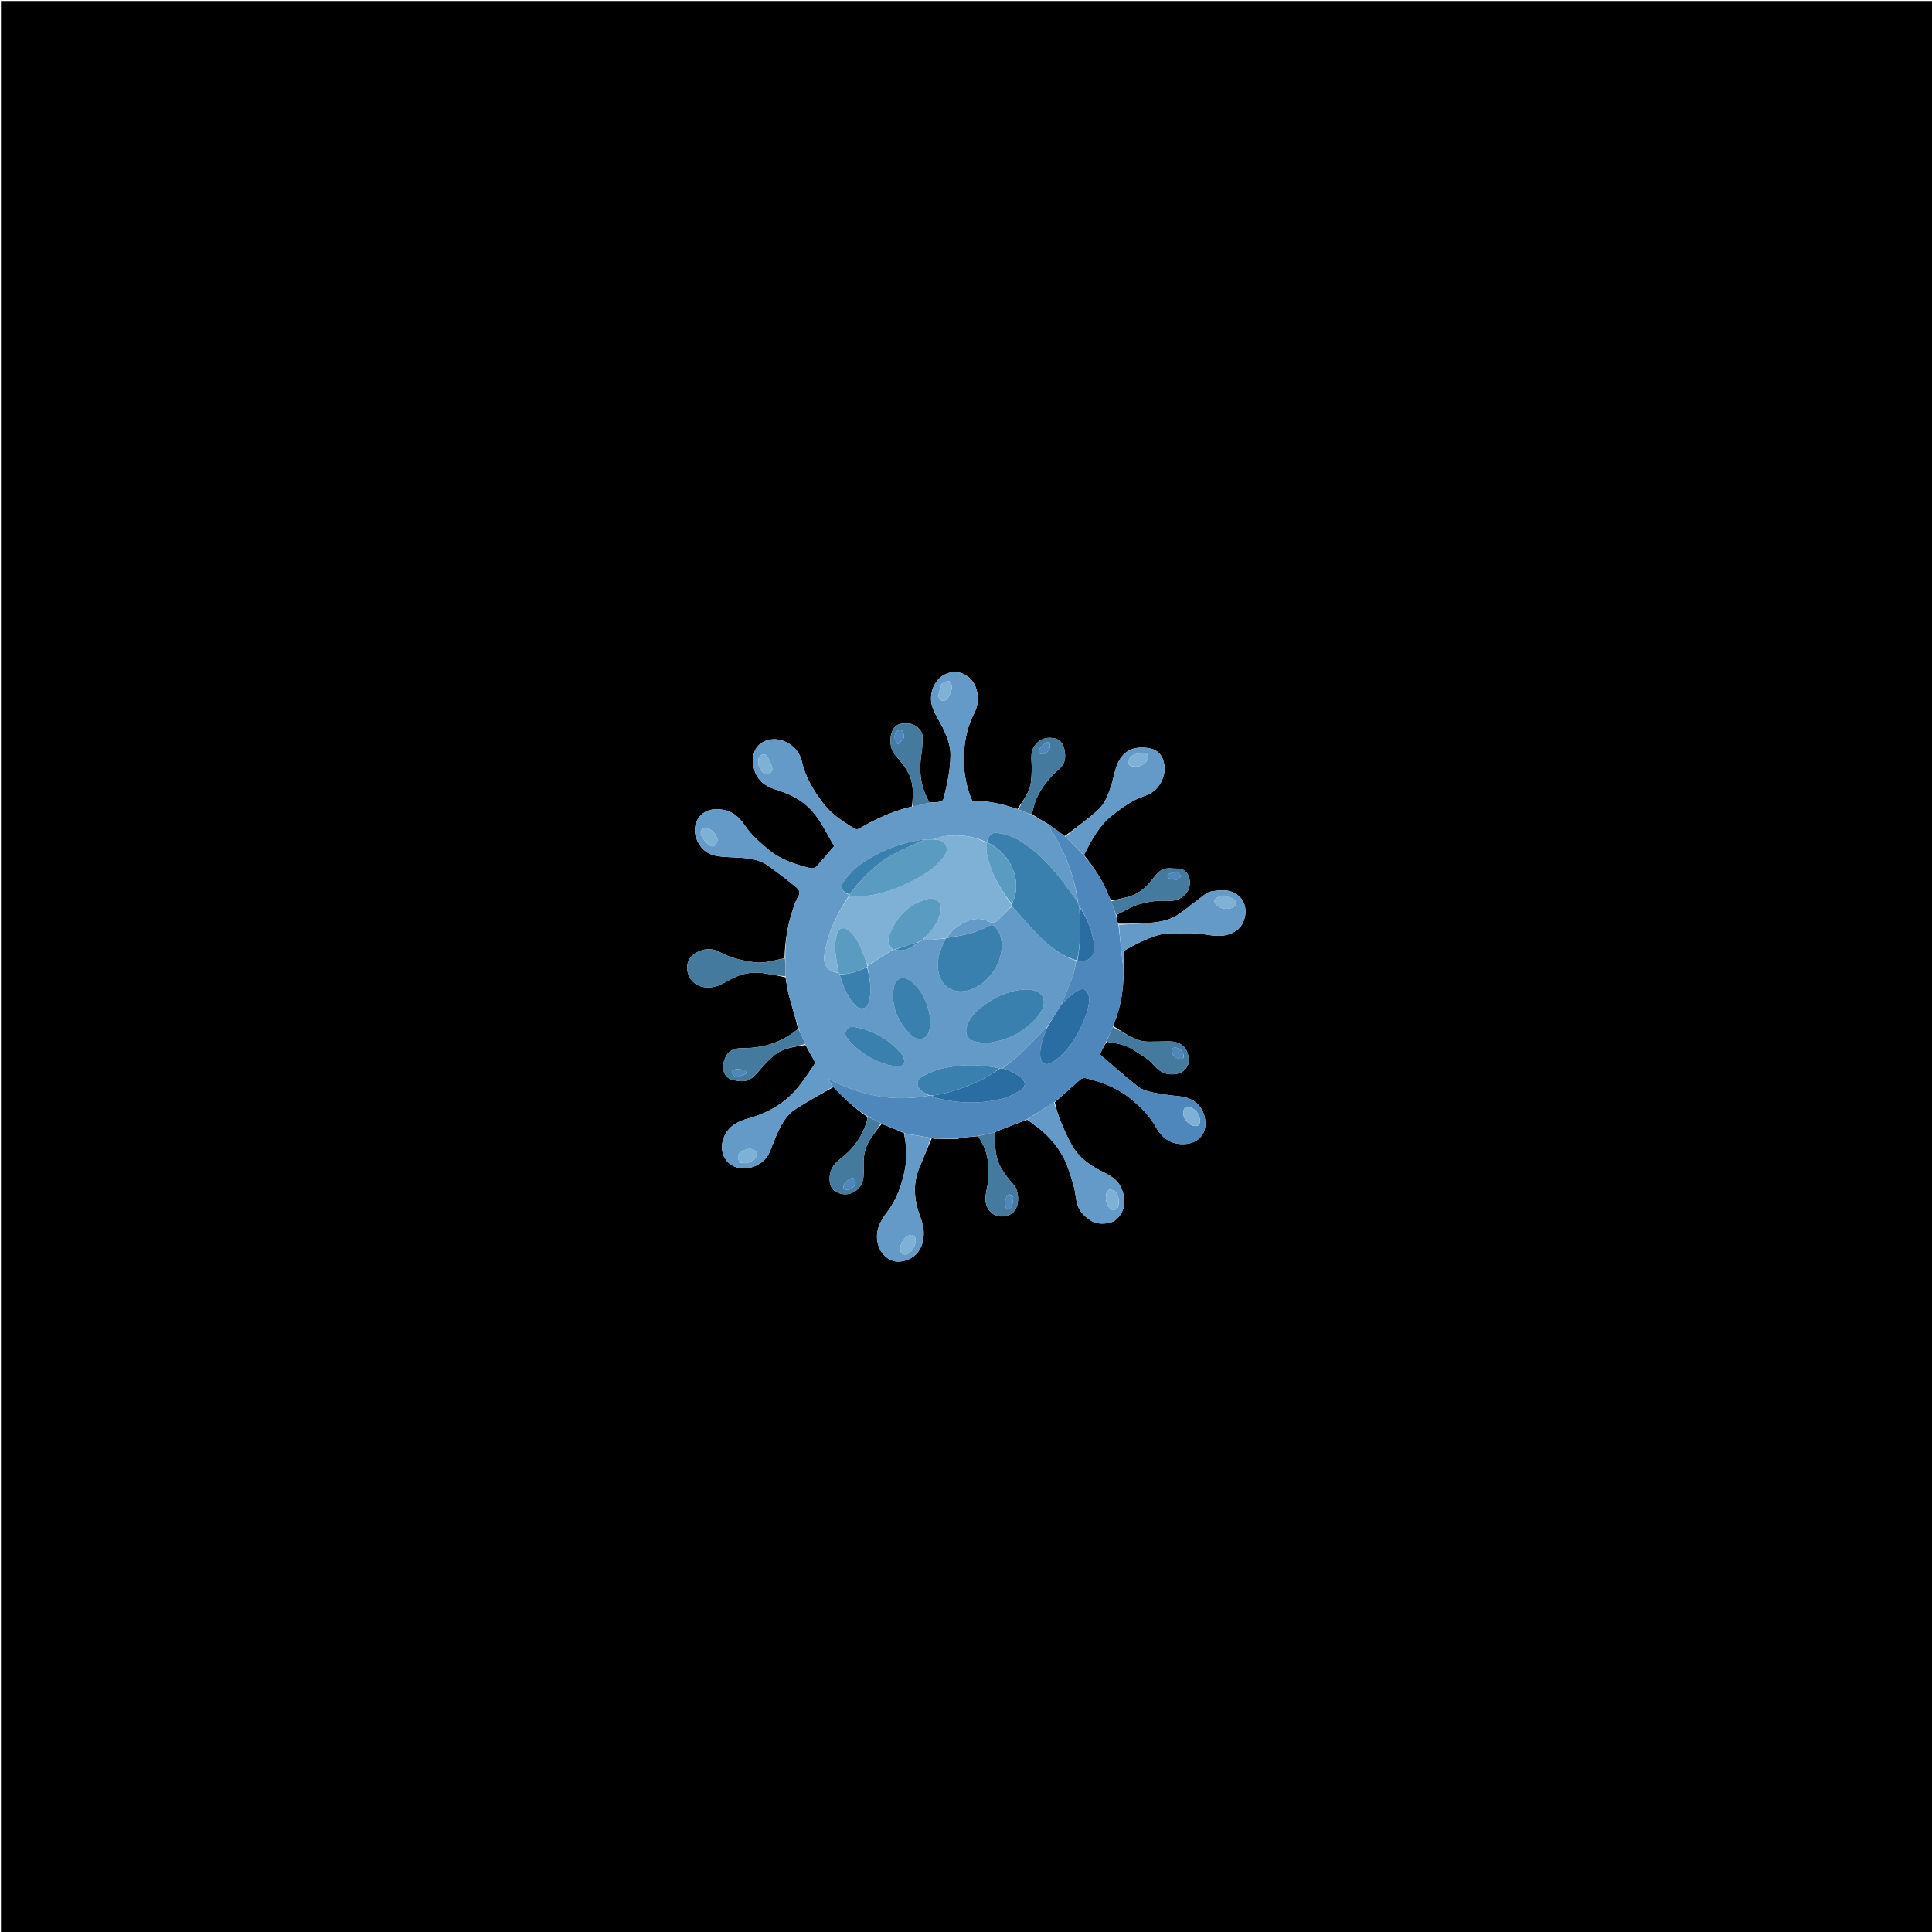 <svg version="1.1" id="Layer_1" xmlns="http://www.w3.org/2000/svg" xmlns:xlink="http://www.w3.org/1999/xlink" x="0px" y="0px"
	 width="100%" viewBox="0 0 2000 2000" enable-background="new 0 0 2000 2000" xml:space="preserve">
<path fill="#000000" opacity="1" stroke="none" 
	d="
M1118,2001 
	C745.333,2001 373.167,2001 1,2001 
	C1,1334.333 1,667.667 1,1 
	C667.667,1 1334.333,1 2001,1 
	C2001,667.667 2001,1334.333 2001,2001 
	C1706.833,2001 1412.667,2001 1118,2001 
M1030.626,1172.084 
	C1030.819,1171.789 1031.012,1171.495 1031.989,1171.086 
	C1042.255,1167.042 1052.521,1162.998 1063.531,1159.123 
	C1069.062,1163.341 1074.942,1167.179 1080.052,1171.858 
	C1090.822,1181.719 1099.594,1193.195 1104.807,1206.985 
	C1107.519,1214.159 1109.813,1221.519 1111.809,1228.926 
	C1113.145,1233.88 1113.485,1239.094 1114.516,1244.141 
	C1116.479,1253.752 1122.979,1259.856 1130.983,1264.625 
	C1136.421,1267.866 1149.488,1267.16 1154.206,1263.436 
	C1166.224,1253.949 1165.839,1239.963 1160.035,1228.412 
	C1155.662,1219.71 1147.331,1216 1139.274,1211.874 
	C1127.355,1205.771 1116.736,1197.915 1109.962,1186.144 
	C1105.417,1178.247 1101.728,1169.811 1098.201,1161.388 
	C1095.44,1154.794 1093.517,1147.849 1091.924,1141.104 
	C1100.705,1133.219 1109.422,1125.26 1118.338,1117.53 
	C1119.619,1116.42 1122.039,1115.641 1123.625,1116.015 
	C1141.78,1120.288 1158.662,1126.985 1173.085,1139.551 
	C1182.206,1147.497 1190.685,1155.906 1196.354,1166.418 
	C1203.999,1180.597 1215.382,1185.55 1228.379,1184.144 
	C1239.505,1182.941 1248.037,1174.818 1247.839,1163.236 
	C1247.571,1147.65 1237.883,1136.559 1221.111,1134.882 
	C1211.463,1133.917 1201.79,1132.684 1192.318,1130.677 
	C1187.086,1129.569 1181.482,1127.578 1177.37,1124.316 
	C1164.008,1113.717 1151.257,1102.348 1138.521,1091.49 
	C1141.161,1086.185 1143.152,1082.183 1145.957,1078.075 
	C1147.009,1078.43 1148.039,1078.993 1149.117,1079.11 
	C1158.546,1080.129 1167.47,1082.655 1175.355,1088.084 
	C1181.344,1092.207 1188.253,1095.635 1192.827,1101.01 
	C1198.748,1107.967 1204.657,1112.518 1214.2,1112.127 
	C1221.076,1111.845 1226.117,1109.431 1229.309,1103.421 
	C1232.101,1098.164 1229.964,1088.241 1226.005,1084.032 
	C1218.661,1076.225 1209.585,1078.246 1200.689,1078.155 
	C1193.413,1078.081 1185.587,1079.108 1179.002,1076.8 
	C1169.567,1073.493 1161.039,1067.596 1152.505,1062.185 
	C1152.713,1061.423 1152.846,1060.63 1153.14,1059.904 
	C1161.069,1040.35 1163.898,1019.988 1162.985,998.079 
	C1162.985,993.48 1162.985,988.881 1162.985,984.543 
	C1169.212,981.195 1174.733,977.849 1180.563,975.176 
	C1191.282,970.26 1202.159,965.695 1214.344,966.025 
	C1224.587,966.303 1235.002,965.407 1245.035,966.982 
	C1257.25,968.899 1268.644,971.063 1279.97,963.292 
	C1290.112,956.333 1292.986,938.089 1283.787,928.845 
	C1274.806,919.819 1264.199,921.171 1254.005,922.822 
	C1248.683,923.684 1243.959,928.759 1239.161,932.204 
	C1232.066,937.297 1225.473,943.163 1218.074,947.743 
	C1206.525,954.891 1193.179,955.236 1179.139,955.977 
	C1171.759,955.946 1164.38,955.915 1157.04,955.081 
	C1156.411,952.417 1155.783,949.753 1155.88,947.123 
	C1163.508,943.391 1170.816,938.558 1178.85,936.223 
	C1187.644,933.667 1197.203,931.979 1206.256,932.571 
	C1215.354,933.165 1222.361,931.428 1228.051,924.598 
	C1233.009,918.646 1233.137,908.03 1227.372,902.31 
	C1223.044,898.016 1218.306,899.515 1213.568,898.975 
	C1207.29,898.26 1201.889,899.647 1197.665,904.558 
	C1195.746,906.789 1193.735,908.958 1192.005,911.33 
	C1185.538,920.193 1177.102,926.129 1166.449,928.828 
	C1161.019,930.203 1155.564,931.474 1150.128,932.056 
	C1149.185,930.187 1148.081,928.381 1147.327,926.439 
	C1141.457,911.324 1132.597,898.073 1122.093,885.086 
	C1129.955,869.406 1138.153,854.014 1152.574,843.035 
	C1162.576,835.42 1172.544,827.961 1184.76,823.985 
	C1191.079,821.928 1196.581,818.247 1200.368,812.348 
	C1205.226,804.78 1206.906,796.42 1204.501,788.076 
	C1201.579,777.937 1194.657,774.345 1183.331,773.913 
	C1170.415,773.42 1161.692,779.406 1156.822,790.711 
	C1154.01,797.241 1152.962,804.513 1150.861,811.372 
	C1147.68,821.759 1144.056,832.18 1135.618,839.491 
	C1124.981,848.709 1113.686,857.168 1102.189,865.525 
	C1096.621,861.357 1091.053,857.189 1084.736,852.864 
	C1079.183,849.721 1073.631,846.578 1068.183,842.701 
	C1069.616,837.618 1070.515,832.305 1072.587,827.496 
	C1078.016,814.894 1086.718,804.696 1096.933,795.603 
	C1103.657,789.618 1103.438,781.594 1101.347,773.729 
	C1099.9,768.285 1095.706,764.758 1090.196,764.016 
	C1082.949,763.04 1076.585,764.806 1071.671,771.14 
	C1065.369,779.264 1068.441,788.278 1068.035,797.033 
	C1067.732,803.57 1067.822,810.503 1065.619,816.479 
	C1062.873,823.926 1057.951,830.57 1053.228,837.517 
	C1038.039,832.327 1022.518,828.891 1006.451,828.785 
	C999.568,814.228 996.613,794.067 998.033,777.121 
	C999.152,763.767 1002.056,750.944 1008.196,739.089 
	C1012.407,730.956 1013.214,722.682 1010.999,714.16 
	C1007.028,698.888 990.068,690.079 975.576,699.656 
	C965.836,706.092 960.904,720.567 965.594,733.034 
	C968.618,741.072 973.788,748.276 977.319,756.157 
	C980.869,764.078 983.939,772.245 983.939,781.219 
	C983.938,796.765 980.471,811.752 976.812,826.704 
	C976.508,827.946 975.035,829.582 973.868,829.806 
	C970.205,830.512 966.428,830.631 962.043,830.809 
	C960.683,827.961 959.218,825.158 957.982,822.257 
	C952.339,809.006 951.574,795.298 953.768,781.175 
	C954.731,774.977 955.119,768.611 954.976,762.339 
	C954.818,755.431 947.1,748.899 940.17,749.023 
	C935.178,749.113 930.265,748.141 926.124,752.897 
	C920.019,759.908 920.388,774.801 926.808,781.744 
	C931.631,786.958 936.114,792.705 939.641,798.85 
	C946.038,809.995 945.404,822.487 944.053,834.898 
	C925.012,839.503 907.257,847.285 890.46,857.202 
	C888.037,858.633 886.526,858.86 884.417,857.609 
	C872.362,850.459 860.739,842.85 852.063,831.44 
	C842.025,818.238 833.715,804.329 829.973,787.872 
	C826.484,772.531 809.434,761.898 794.572,766.223 
	C781.564,770.008 776.907,782.229 780.693,796.257 
	C783.676,807.313 791.527,813.785 802.339,817.132 
	C815.226,821.122 827.477,826.441 837.343,836.053 
	C849.134,847.542 855.503,862.551 863.533,875.906 
	C857.188,883.255 851.326,890.352 845.048,897.059 
	C843.774,898.421 840.703,899.214 838.846,898.744 
	C823.374,894.824 808.069,889.992 795.643,879.589 
	C786.972,872.331 777.958,864.701 771.78,855.446 
	C763.864,843.585 754.997,837.251 740.319,837.774 
	C723.436,838.376 716.227,854.153 720.54,867.087 
	C723.823,876.93 730.847,884.021 741.08,885.925 
	C750.346,887.649 759.981,887.329 769.434,888.131 
	C778.842,888.928 788.011,890.873 795.804,896.578 
	C804.56,902.988 813.224,909.544 821.642,916.388 
	C825.356,919.407 830.188,922.585 825.938,928.774 
	C824.594,930.732 823.758,933.079 822.913,935.332 
	C816.065,953.589 812.606,972.451 812.129,991.957 
	C801.364,994.144 790.756,997.743 779.526,995.98 
	C767.288,994.058 755.341,991.415 744.266,985.283 
	C736.568,981.022 728.189,982.1 720.689,986.232 
	C713.418,990.238 710.23,997.443 711.604,1005.107 
	C714.144,1019.272 727.527,1024.288 739.542,1021.473 
	C745.573,1020.06 751.202,1016.587 756.762,1013.581 
	C768.371,1007.304 780.506,1005.369 793.46,1007.892 
	C799.884,1009.143 806.387,1009.989 813.124,1011.775 
	C814.384,1018.358 815.257,1025.046 816.991,1031.502 
	C820,1042.705 823.543,1053.765 826.22,1065.138 
	C824.153,1066.7 822.135,1068.334 820.01,1069.813 
	C804.544,1080.582 787.233,1085.143 768.542,1085.024 
	C758.581,1084.961 752.772,1088.383 749.646,1097.827 
	C747.208,1105.196 748.482,1115.823 759.084,1118.095 
	C771.324,1120.717 776.64,1119.355 785.261,1109.136 
	C790.309,1103.153 795.585,1097.173 801.633,1092.269 
	C810.81,1084.826 822.576,1083.643 833.875,1081.801 
	C836.68,1086.852 839.367,1091.976 842.346,1096.923 
	C843.66,1099.105 843.87,1100.876 842.371,1102.979 
	C837.602,1109.668 833.142,1116.591 828.148,1123.105 
	C814.53,1140.871 796.21,1151.849 774.975,1157.718 
	C763.789,1160.809 754.643,1165.332 749.726,1176.553 
	C743.637,1190.452 749.659,1204.729 762.871,1208.559 
	C775.076,1212.097 790.602,1205.589 796.034,1194.035 
	C798.68,1188.408 800.667,1182.476 803.128,1176.757 
	C807.897,1165.677 813.173,1154.74 823.749,1148.018 
	C836.35,1140.01 849.363,1132.65 862.713,1125.38 
	C873.382,1136.591 884.667,1147.08 897.801,1156.142 
	C897.822,1156.974 898.037,1157.856 897.835,1158.63 
	C893.474,1175.396 883.768,1189.006 870.392,1199.257 
	C862.403,1205.379 858.446,1211.675 858.825,1221.575 
	C859.047,1227.345 861.327,1231.577 865.968,1234.051 
	C878.407,1240.68 892.805,1232.252 893.911,1218.018 
	C894.309,1212.888 893.884,1207.698 893.997,1202.54 
	C894.19,1193.747 896.545,1185.579 901.546,1178.279 
	C905.017,1173.211 908.594,1168.216 912.775,1163.433 
	C920.116,1166.313 927.456,1169.193 934.959,1172.617 
	C935.281,1172.776 935.604,1172.934 935.868,1173.089 
	C935.868,1173.089 935.878,1173.147 935.894,1173.993 
	C938.405,1186.154 939.185,1198.529 936.757,1210.623 
	C933.587,1226.415 928.392,1241.775 918.386,1254.695 
	C910.526,1264.843 905.44,1275.421 908.989,1288.331 
	C911.909,1298.951 921.492,1307.475 932.769,1305.859 
	C954.17,1302.793 958.948,1282.169 954.945,1266.661 
	C953.828,1262.332 951.967,1258.202 950.654,1253.917 
	C946.01,1238.762 945.488,1223.721 951.779,1208.784 
	C956.069,1198.598 960.053,1188.283 964.72,1177.993 
	C965.085,1177.988 965.45,1177.983 966.198,1178.805 
	C974.56,1178.894 982.922,1179.007 991.285,1179.024 
	C991.917,1179.025 992.551,1178.344 994.074,1177.99 
	C1000.057,1177.324 1006.04,1176.658 1012.717,1176.164 
	C1014.464,1179.319 1016.359,1182.402 1017.932,1185.641 
	C1023.591,1197.293 1023.705,1209.787 1022.85,1222.28 
	C1022.399,1228.864 1019.903,1235.419 1020.155,1241.917 
	C1020.651,1254.745 1032.107,1263.297 1045.353,1257.373 
	C1056.307,1252.475 1055.713,1233.443 1049.378,1226.499 
	C1044.482,1221.132 1039.935,1215.241 1036.321,1208.957 
	C1029.796,1197.61 1029.859,1184.838 1030.11,1172.141 
	C1030.11,1172.141 1030.071,1172.12 1030.626,1172.084 
z"/>
<path fill="#639AC8" opacity="1" stroke="none" 
	d="
M812.944,991.977 
	C812.606,972.451 816.065,953.589 822.913,935.332 
	C823.758,933.079 824.594,930.732 825.938,928.774 
	C830.188,922.585 825.356,919.407 821.642,916.388 
	C813.224,909.544 804.56,902.988 795.804,896.578 
	C788.011,890.873 778.842,888.928 769.434,888.131 
	C759.981,887.329 750.346,887.649 741.08,885.925 
	C730.847,884.021 723.823,876.93 720.54,867.087 
	C716.227,854.153 723.436,838.376 740.319,837.774 
	C754.997,837.251 763.864,843.585 771.78,855.446 
	C777.958,864.701 786.972,872.331 795.643,879.589 
	C808.069,889.992 823.374,894.824 838.846,898.744 
	C840.703,899.214 843.774,898.421 845.048,897.059 
	C851.326,890.352 857.188,883.255 863.533,875.906 
	C855.503,862.551 849.134,847.542 837.343,836.053 
	C827.477,826.441 815.226,821.122 802.339,817.132 
	C791.527,813.785 783.676,807.313 780.693,796.257 
	C776.907,782.229 781.564,770.008 794.572,766.223 
	C809.434,761.898 826.484,772.531 829.973,787.872 
	C833.715,804.329 842.025,818.238 852.063,831.44 
	C860.739,842.85 872.362,850.459 884.417,857.609 
	C886.526,858.86 888.037,858.633 890.46,857.202 
	C907.257,847.285 925.012,839.503 944.861,834.835 
	C951.344,833.506 957.02,832.241 962.695,830.977 
	C966.428,830.631 970.205,830.512 973.868,829.806 
	C975.035,829.582 976.508,827.946 976.812,826.704 
	C980.471,811.752 983.938,796.765 983.939,781.219 
	C983.939,772.245 980.869,764.078 977.319,756.157 
	C973.788,748.276 968.618,741.072 965.594,733.034 
	C960.904,720.567 965.836,706.092 975.576,699.656 
	C990.068,690.079 1007.028,698.888 1010.999,714.16 
	C1013.214,722.682 1012.407,730.956 1008.196,739.089 
	C1002.056,750.944 999.152,763.767 998.033,777.121 
	C996.613,794.067 999.568,814.228 1006.451,828.785 
	C1022.518,828.891 1038.039,832.327 1053.866,837.796 
	C1059.029,839.862 1063.554,841.648 1068.079,843.434 
	C1073.631,846.578 1079.183,849.721 1085.072,853.3 
	C1086.452,855.929 1087.266,858.271 1088.573,860.294 
	C1103.144,882.843 1112.22,907.419 1115.719,933.79 
	C1108.644,924.398 1102.208,914.895 1094.963,906.054 
	C1082.913,891.349 1069.497,877.891 1052.668,868.688 
	C1046.585,865.361 1039.47,863.276 1032.583,862.251 
	C1026.225,861.305 1022.651,865.472 1021.685,871.998 
	C1021.455,871.995 1020.994,871.995 1020.739,871.752 
	C1006.955,864.817 992.569,863.894 977.923,865.606 
	C973.872,866.079 969.97,867.83 965.55,869 
	C962.698,869.016 960.294,869.026 957.478,869.039 
	C932.955,871.877 910.998,880.622 891.238,894.419 
	C884.588,899.063 878.687,905.301 873.823,911.838 
	C869.107,918.177 871.527,923.205 878.985,926.432 
	C878.994,926.646 879.02,927.074 878.83,927.35 
	C866.256,946.033 856.912,965.685 853.471,987.854 
	C851.751,998.938 856.918,1005.925 868.266,1007.205 
	C868.655,1007.582 868.856,1007.818 869.093,1008.438 
	C872.311,1019.538 876.117,1029.939 883.6,1038.598 
	C886.303,1041.725 889.096,1044.75 893.624,1043.76 
	C898.324,1042.734 899.18,1038.544 900.042,1034.588 
	C902.521,1023.212 900.109,1012.134 897.986,1000.776 
	C897.999,1000.335 898.003,1000.159 898.315,999.834 
	C907.109,994.117 915.597,988.549 924.387,982.986 
	C925.095,982.994 925.5,982.997 926.256,983.217 
	C936.374,985.334 944.108,981.352 951.33,974.924 
	C952.726,974.238 953.815,973.626 955.226,973.208 
	C956.846,973.407 958.158,973.536 959.441,973.401 
	C966.024,972.707 972.601,971.945 979.064,971.536 
	C974.441,980.651 970.627,989.511 970.822,999.803 
	C971.212,1020.468 987.083,1031.432 1006.305,1023.932 
	C1022.977,1017.428 1036.476,998.429 1036.972,980.589 
	C1037.186,972.912 1035.767,965.696 1030.395,959.713 
	C1028.455,957.553 1026.572,956.969 1023.855,958.457 
	C1010.172,965.95 995.176,968.891 980.099,970.586 
	C985.278,962.933 992.007,957.579 1000.095,954.06 
	C1007.869,950.678 1015.948,949.904 1023.687,953.987 
	C1027.298,955.892 1029.993,955.389 1032.612,952.79 
	C1037.54,947.902 1042.384,942.929 1047.545,938.124 
	C1057.627,949.089 1066.969,960.386 1077.356,970.623 
	C1087.793,980.909 1099.439,989.873 1113.978,994.469 
	C1112.891,1000.08 1112.346,1005.459 1110.573,1010.398 
	C1107.095,1020.082 1102.934,1029.521 1098.931,1039.382 
	C1093.781,1047.761 1088.755,1055.821 1083.417,1063.99 
	C1082.229,1064.841 1081.286,1065.517 1080.488,1066.336 
	C1072.632,1074.405 1065.058,1082.772 1056.874,1090.492 
	C1050.988,1096.043 1044.296,1100.739 1037.6,1105.871 
	C1036.505,1105.99 1035.774,1106.055 1034.662,1105.983 
	C1014.833,1101.518 995.288,1101.596 975.958,1105.946 
	C968.493,1107.627 961.126,1110.825 954.452,1114.627 
	C948.164,1118.209 948.483,1125.049 954.281,1129.441 
	C956.646,1131.232 959.399,1132.512 961.642,1134.222 
	C924.219,1141.306 889.655,1133.679 856.633,1116.336 
	C858.488,1119.227 860.343,1122.118 862.198,1125.009 
	C849.363,1132.65 836.35,1140.01 823.749,1148.018 
	C813.173,1154.74 807.897,1165.677 803.128,1176.757 
	C800.667,1182.476 798.68,1188.408 796.034,1194.035 
	C790.602,1205.589 775.076,1212.097 762.871,1208.559 
	C749.659,1204.729 743.637,1190.452 749.726,1176.553 
	C754.643,1165.332 763.789,1160.809 774.975,1157.718 
	C796.21,1151.849 814.53,1140.871 828.148,1123.105 
	C833.142,1116.591 837.602,1109.668 842.371,1102.979 
	C843.87,1100.876 843.66,1099.105 842.346,1096.923 
	C839.367,1091.976 836.68,1086.852 833.691,1081.098 
	C831.292,1075.225 829.077,1070.055 826.861,1064.885 
	C823.543,1053.765 820,1042.705 816.991,1031.502 
	C815.257,1025.046 814.384,1018.358 813.27,1011.082 
	C813.259,1004.252 813.102,998.114 812.944,991.977 
M1075.435,1050.858 
	C1078.671,1046.124 1081.444,1041.198 1080.511,1035.163 
	C1079.18,1026.55 1068.887,1023.701 1059.976,1024.372 
	C1046.259,1025.405 1033.656,1030.207 1022.383,1037.933 
	C1013.035,1044.339 1004.123,1051.448 1000.749,1063.121 
	C998.976,1069.251 1001.249,1075.5 1007.288,1077.443 
	C1012.489,1079.116 1018.416,1080.052 1023.788,1079.397 
	C1044.425,1076.882 1061.556,1067.396 1075.435,1050.858 
M950.058,1022.485 
	C947.926,1020.378 945.951,1018.079 943.635,1016.198 
	C935.068,1009.237 926.733,1012.063 925.14,1022.965 
	C922.415,1041.614 929.26,1057.236 942.024,1070.491 
	C945.603,1074.208 950.17,1076.73 955.517,1074.901 
	C960.827,1073.084 961.81,1068.012 962.828,1063.236 
	C963.034,1062.271 963.007,1061.246 963.009,1060.249 
	C963.035,1046.439 958.596,1034.121 950.058,1022.485 
M919.289,1102.376 
	C922.403,1102.906 925.507,1103.81 928.632,1103.887 
	C935.253,1104.05 937.729,1100.168 935.09,1094.153 
	C934.495,1092.797 933.739,1091.432 932.761,1090.334 
	C920.78,1076.877 906.155,1067.816 888.45,1063.973 
	C884.003,1063.007 878.88,1061.802 876.148,1066.338 
	C873.209,1071.216 877.163,1075.293 880.242,1078.628 
	C890.757,1090.018 903.682,1097.671 919.289,1102.376 
M975.028,707.575 
	C973.73,711.757 971.962,715.875 971.373,720.155 
	C971.149,721.779 973.282,724.601 975.003,725.347 
	C976.412,725.958 979.678,724.881 980.587,723.525 
	C982.726,720.334 984.64,716.651 985.297,712.93 
	C985.734,710.454 984.514,706.87 982.722,705.151 
	C981.784,704.25 978.014,706.301 975.028,707.575 
M742.835,869.715 
	C741.788,864.243 738.637,860.19 733.653,858.065 
	C731.681,857.224 728.213,857.199 726.841,858.408 
	C725.507,859.584 724.95,863.407 725.875,865.022 
	C727.959,868.656 730.723,872.234 734.038,874.742 
	C738.141,877.845 741.543,875.874 742.835,869.715 
M785.791,783.585 
	C783.753,789.295 785.206,794.528 788.891,798.849 
	C790.327,800.533 793.773,801.975 795.641,801.395 
	C797.453,800.832 799.84,797.234 799.473,795.498 
	C798.558,791.164 796.738,786.789 794.288,783.089 
	C792.401,780.238 788.986,779.916 785.791,783.585 
M765.585,1203.204 
	C771.57,1205.29 776.868,1203.651 781.263,1199.578 
	C782.725,1198.224 783.949,1195.298 783.492,1193.561 
	C783.048,1191.872 780.503,1190.151 778.544,1189.563 
	C774.206,1188.261 766.077,1191.607 764.236,1195.724 
	C763.393,1197.609 764.603,1200.411 765.585,1203.204 
z"/>
<path fill="#4D87BC" opacity="1" stroke="none" 
	d="
M1099.056,1039.062 
	C1102.934,1029.521 1107.095,1020.082 1110.573,1010.398 
	C1112.346,1005.459 1112.891,1000.08 1114.241,994.452 
	C1114.668,993.998 1114.844,993.992 1115.354,994.199 
	C1126.581,996.54 1133.432,990.846 1132.584,979.828 
	C1131.399,964.411 1125.623,950.579 1116.94,937.532 
	C1116.58,936.129 1116.287,935.053 1115.995,933.977 
	C1112.22,907.419 1103.144,882.843 1088.573,860.294 
	C1087.266,858.271 1086.452,855.929 1085.447,853.378 
	C1091.053,857.189 1096.621,861.357 1102.655,866.006 
	C1109.469,872.921 1115.817,879.355 1122.166,885.789 
	C1132.597,898.073 1141.457,911.324 1147.327,926.439 
	C1148.081,928.381 1149.185,930.187 1150.159,932.807 
	C1151.845,938.068 1153.5,942.578 1155.155,947.089 
	C1155.783,949.753 1156.411,952.417 1157.134,955.734 
	C1157.444,956.682 1157.659,956.977 1157.906,957.674 
	C1159.305,970.767 1160.662,983.46 1162.062,996.148 
	C1162.169,997.117 1162.576,998.053 1162.843,999.005 
	C1163.898,1019.988 1161.069,1040.35 1153.14,1059.904 
	C1152.846,1060.63 1152.713,1061.423 1152.149,1062.822 
	C1149.576,1068.367 1147.36,1073.274 1145.144,1078.181 
	C1143.152,1082.183 1141.161,1086.185 1138.521,1091.49 
	C1151.257,1102.348 1164.008,1113.717 1177.37,1124.316 
	C1181.482,1127.578 1187.086,1129.569 1192.318,1130.677 
	C1201.79,1132.684 1211.463,1133.917 1221.111,1134.882 
	C1237.883,1136.559 1247.571,1147.65 1247.839,1163.236 
	C1248.037,1174.818 1239.505,1182.941 1228.379,1184.144 
	C1215.382,1185.55 1203.999,1180.597 1196.354,1166.418 
	C1190.685,1155.906 1182.206,1147.497 1173.085,1139.551 
	C1158.662,1126.985 1141.78,1120.288 1123.625,1116.015 
	C1122.039,1115.641 1119.619,1116.42 1118.338,1117.53 
	C1109.422,1125.26 1100.705,1133.219 1091.251,1141.204 
	C1081.314,1147.187 1072.05,1153.071 1062.787,1158.954 
	C1052.521,1162.998 1042.255,1167.042 1031.405,1171.289 
	C1030.576,1171.707 1030.326,1171.917 1030.071,1172.12 
	C1030.071,1172.12 1030.11,1172.141 1029.687,1172.121 
	C1023.517,1173.397 1017.771,1174.695 1012.024,1175.993 
	C1006.04,1176.658 1000.057,1177.324 993.151,1177.925 
	C983.423,1177.9 974.619,1177.938 965.815,1177.977 
	C965.45,1177.983 965.085,1177.988 964.018,1177.97 
	C954.17,1176.348 945.024,1174.747 935.878,1173.147 
	C935.878,1173.147 935.868,1173.089 935.788,1172.847 
	C935.404,1172.428 935.101,1172.251 934.797,1172.073 
	C927.456,1169.193 920.116,1166.313 912.198,1163.063 
	C907.024,1160.252 902.427,1157.81 897.831,1155.369 
	C884.667,1147.08 873.382,1136.591 862.455,1125.194 
	C860.343,1122.118 858.488,1119.227 856.633,1116.336 
	C889.655,1133.679 924.219,1141.306 961.973,1134.216 
	C963.076,1134.011 963.515,1134.008 964.218,1134.249 
	C966.151,1135.214 967.762,1136.169 969.503,1136.621 
	C992.155,1142.494 1015.002,1142.937 1037.662,1137.361 
	C1044.698,1135.629 1051.47,1131.754 1057.581,1127.685 
	C1062.06,1124.703 1061.68,1119.894 1057.606,1116.13 
	C1054.969,1113.695 1051.784,1111.727 1048.576,1110.07 
	C1045.205,1108.329 1041.515,1107.209 1037.964,1105.817 
	C1044.296,1100.739 1050.988,1096.043 1056.874,1090.492 
	C1065.058,1082.772 1072.632,1074.405 1080.488,1066.336 
	C1081.286,1065.517 1082.229,1064.841 1083.403,1064.357 
	C1083.156,1066.003 1082.628,1067.398 1082.062,1068.777 
	C1078.69,1076.996 1076.094,1085.359 1076.939,1094.432 
	C1077.495,1100.395 1081.43,1103.087 1086.923,1100.81 
	C1089.488,1099.746 1091.916,1098.146 1094.098,1096.403 
	C1108.319,1085.038 1116.827,1069.683 1123.374,1053.165 
	C1125.554,1047.665 1127.005,1041.675 1127.53,1035.796 
	C1127.83,1032.43 1126.466,1028.099 1124.286,1025.532 
	C1121.498,1022.248 1117.513,1024.549 1114.247,1026.319 
	C1113.084,1026.949 1111.921,1027.647 1110.929,1028.51 
	C1106.935,1031.986 1103.008,1035.538 1099.056,1039.062 
M1233.102,1164.682 
	C1239.873,1167.328 1243.153,1164.933 1242.006,1157.852 
	C1241.119,1152.371 1237.555,1148.579 1232.601,1146.471 
	C1228.02,1144.521 1224.756,1147.091 1224.918,1152.167 
	C1225.091,1157.614 1227.985,1161.466 1233.102,1164.682 
z"/>
<path fill="#639AC8" opacity="1" stroke="none" 
	d="
M1063.159,1159.038 
	C1072.05,1153.071 1081.314,1147.187 1090.899,1141.182 
	C1093.517,1147.849 1095.44,1154.794 1098.201,1161.388 
	C1101.728,1169.811 1105.417,1178.247 1109.962,1186.144 
	C1116.736,1197.915 1127.355,1205.771 1139.274,1211.874 
	C1147.331,1216 1155.662,1219.71 1160.035,1228.412 
	C1165.839,1239.963 1166.224,1253.949 1154.206,1263.436 
	C1149.488,1267.16 1136.421,1267.866 1130.983,1264.625 
	C1122.979,1259.856 1116.479,1253.752 1114.516,1244.141 
	C1113.485,1239.094 1113.145,1233.88 1111.809,1228.926 
	C1109.813,1221.519 1107.519,1214.159 1104.807,1206.985 
	C1099.594,1193.195 1090.822,1181.719 1080.052,1171.858 
	C1074.942,1167.179 1069.062,1163.341 1063.159,1159.038 
M1157.067,1250.18 
	C1158.88,1244.705 1158.667,1239.26 1155.396,1234.53 
	C1154.203,1232.806 1151.413,1231.726 1149.189,1231.375 
	C1148.129,1231.207 1145.89,1233.239 1145.565,1234.603 
	C1144.311,1239.869 1144.399,1245.179 1147.896,1249.77 
	C1150.359,1253.003 1153.238,1254.257 1157.067,1250.18 
z"/>
<path fill="#639AC8" opacity="1" stroke="none" 
	d="
M1162.914,998.542 
	C1162.576,998.053 1162.169,997.117 1162.062,996.148 
	C1160.662,983.46 1159.305,970.767 1158.383,957.63 
	C1165.915,956.828 1173,956.471 1180.085,956.114 
	C1193.179,955.236 1206.525,954.891 1218.074,947.743 
	C1225.473,943.163 1232.066,937.297 1239.161,932.204 
	C1243.959,928.759 1248.683,923.684 1254.005,922.822 
	C1264.199,921.171 1274.806,919.819 1283.787,928.845 
	C1292.986,938.089 1290.112,956.333 1279.97,963.292 
	C1268.644,971.063 1257.25,968.899 1245.035,966.982 
	C1235.002,965.407 1224.587,966.303 1214.344,966.025 
	C1202.159,965.695 1191.282,970.26 1180.563,975.176 
	C1174.733,977.849 1169.212,981.195 1162.985,984.543 
	C1162.985,988.881 1162.985,993.48 1162.914,998.542 
M1267.433,927.088 
	C1265.5,927.488 1263.468,927.634 1261.651,928.336 
	C1256.33,930.392 1255.802,933.894 1260.105,937.582 
	C1264.254,941.137 1271.835,941.888 1276.499,939.205 
	C1280.154,937.102 1280.891,933.72 1277.58,931.276 
	C1274.91,929.305 1271.392,928.483 1267.433,927.088 
z"/>
<path fill="#639AC8" opacity="1" stroke="none" 
	d="
M935.886,1173.57 
	C945.024,1174.747 954.17,1176.348 963.745,1177.987 
	C960.053,1188.283 956.069,1198.598 951.779,1208.784 
	C945.488,1223.721 946.01,1238.762 950.654,1253.917 
	C951.967,1258.202 953.828,1262.332 954.945,1266.661 
	C958.948,1282.169 954.17,1302.793 932.769,1305.859 
	C921.492,1307.475 911.909,1298.951 908.989,1288.331 
	C905.44,1275.421 910.526,1264.843 918.386,1254.695 
	C928.392,1241.775 933.587,1226.415 936.757,1210.623 
	C939.185,1198.529 938.405,1186.154 935.886,1173.57 
M945.269,1292.608 
	C948.846,1286.29 948.839,1280.579 945.251,1278.784 
	C941.875,1277.094 936.706,1280.35 933.703,1286.057 
	C931.309,1290.607 931.305,1296.641 934.167,1297.984 
	C938.91,1300.208 941.819,1296.833 944.572,1293.637 
	C944.68,1293.512 944.765,1293.368 945.269,1292.608 
z"/>
<path fill="#639AC8" opacity="1" stroke="none" 
	d="
M1122.129,885.438 
	C1115.817,879.355 1109.469,872.921 1102.898,866.221 
	C1113.686,857.168 1124.981,848.709 1135.618,839.491 
	C1144.056,832.18 1147.68,821.759 1150.861,811.372 
	C1152.962,804.513 1154.01,797.241 1156.822,790.711 
	C1161.692,779.406 1170.415,773.42 1183.331,773.913 
	C1194.657,774.345 1201.579,777.937 1204.501,788.076 
	C1206.906,796.42 1205.226,804.78 1200.368,812.348 
	C1196.581,818.247 1191.079,821.928 1184.76,823.985 
	C1172.544,827.961 1162.576,835.42 1152.574,843.035 
	C1138.153,854.014 1129.955,869.406 1122.129,885.438 
M1168.757,791.702 
	C1175.281,796.328 1186.617,792.376 1188.399,784.606 
	C1188.732,783.152 1187.208,779.823 1186.539,779.823 
	C1182.399,779.82 1177.946,779.728 1174.209,781.21 
	C1170.433,782.707 1167.367,785.995 1168.757,791.702 
z"/>
<path fill="#437A9D" opacity="1" stroke="none" 
	d="
M812.537,991.967 
	C813.102,998.114 813.259,1004.252 813.135,1010.704 
	C806.387,1009.989 799.884,1009.143 793.46,1007.892 
	C780.506,1005.369 768.371,1007.304 756.762,1013.581 
	C751.202,1016.587 745.573,1020.06 739.542,1021.473 
	C727.527,1024.288 714.144,1019.272 711.604,1005.107 
	C710.23,997.443 713.418,990.238 720.689,986.232 
	C728.189,982.1 736.568,981.022 744.266,985.283 
	C755.341,991.415 767.288,994.058 779.526,995.98 
	C790.756,997.743 801.364,994.144 812.537,991.967 
z"/>
<path fill="#437A9D" opacity="1" stroke="none" 
	d="
M826.541,1065.011 
	C829.077,1070.055 831.292,1075.225 833.594,1080.736 
	C822.576,1083.643 810.81,1084.826 801.633,1092.269 
	C795.585,1097.173 790.309,1103.153 785.261,1109.136 
	C776.64,1119.355 771.324,1120.717 759.084,1118.095 
	C748.482,1115.823 747.208,1105.196 749.646,1097.827 
	C752.772,1088.383 758.581,1084.961 768.542,1085.024 
	C787.233,1085.143 804.544,1080.582 820.01,1069.813 
	C822.135,1068.334 824.153,1066.7 826.541,1065.011 
M761.291,1114.713 
	C761.784,1114.79 762.332,1115.046 762.76,1114.914 
	C765.935,1113.939 769.14,1113.011 772.171,1111.692 
	C772.532,1111.535 772.113,1107.993 771.708,1107.919 
	C768.268,1107.29 764.581,1106.294 761.289,1106.97 
	C756.344,1107.987 756.242,1110.834 761.291,1114.713 
z"/>
<path fill="#437A9D" opacity="1" stroke="none" 
	d="
M962.369,830.893 
	C957.02,832.241 951.344,833.506 945.261,834.795 
	C945.404,822.487 946.038,809.995 939.641,798.85 
	C936.114,792.705 931.631,786.958 926.808,781.744 
	C920.388,774.801 920.019,759.908 926.124,752.897 
	C930.265,748.141 935.178,749.113 940.17,749.023 
	C947.1,748.899 954.818,755.431 954.976,762.339 
	C955.119,768.611 954.731,774.977 953.768,781.175 
	C951.574,795.298 952.339,809.006 957.982,822.257 
	C959.218,825.158 960.683,827.961 962.369,830.893 
M935.747,762.402 
	C935.169,759.45 935.431,755.149 931.031,755.867 
	C926.77,756.562 925.832,760.877 926.243,764.536 
	C926.487,766.705 928.546,768.67 929.789,770.726 
	C931.615,768.683 933.464,766.66 935.245,764.579 
	C935.535,764.24 935.521,763.642 935.747,762.402 
z"/>
<path fill="#437A9D" opacity="1" stroke="none" 
	d="
M1012.37,1176.078 
	C1017.771,1174.695 1023.517,1173.397 1029.675,1172.139 
	C1029.859,1184.838 1029.796,1197.61 1036.321,1208.957 
	C1039.935,1215.241 1044.482,1221.132 1049.378,1226.499 
	C1055.713,1233.443 1056.307,1252.475 1045.353,1257.373 
	C1032.107,1263.297 1020.651,1254.745 1020.155,1241.917 
	C1019.903,1235.419 1022.399,1228.864 1022.85,1222.28 
	C1023.705,1209.787 1023.591,1197.293 1017.932,1185.641 
	C1016.359,1182.402 1014.464,1179.319 1012.37,1176.078 
M1048.742,1238.988 
	C1045.711,1235.703 1043.227,1235.615 1041.748,1239.423 
	C1040.625,1242.315 1040.267,1245.902 1040.831,1248.946 
	C1041.47,1252.397 1045.541,1253.03 1047.054,1249.903 
	C1048.513,1246.886 1048.428,1243.122 1048.742,1238.988 
z"/>
<path fill="#437A9D" opacity="1" stroke="none" 
	d="
M1145.55,1078.128 
	C1147.36,1073.274 1149.576,1068.367 1151.958,1063.132 
	C1161.039,1067.596 1169.567,1073.493 1179.002,1076.8 
	C1185.587,1079.108 1193.413,1078.081 1200.689,1078.155 
	C1209.585,1078.246 1218.661,1076.225 1226.005,1084.032 
	C1229.964,1088.241 1232.101,1098.164 1229.309,1103.421 
	C1226.117,1109.431 1221.076,1111.845 1214.2,1112.127 
	C1204.657,1112.518 1198.748,1107.967 1192.827,1101.01 
	C1188.253,1095.635 1181.344,1092.207 1175.355,1088.084 
	C1167.47,1082.655 1158.546,1080.129 1149.117,1079.11 
	C1148.039,1078.993 1147.009,1078.43 1145.55,1078.128 
M1225.568,1095.007 
	C1225.731,1089.801 1222.558,1085.517 1217.737,1084.572 
	C1214.526,1083.942 1212.956,1085.44 1213.139,1088.624 
	C1213.432,1093.702 1220.397,1097.724 1225.568,1095.007 
z"/>
<path fill="#437A9D" opacity="1" stroke="none" 
	d="
M897.816,1155.755 
	C902.427,1157.81 907.024,1160.252 911.872,1162.941 
	C908.594,1168.216 905.017,1173.211 901.546,1178.279 
	C896.545,1185.579 894.19,1193.747 893.997,1202.54 
	C893.884,1207.698 894.309,1212.888 893.911,1218.018 
	C892.805,1232.252 878.407,1240.68 865.968,1234.051 
	C861.327,1231.577 859.047,1227.345 858.825,1221.575 
	C858.446,1211.675 862.403,1205.379 870.392,1199.257 
	C883.768,1189.006 893.474,1175.396 897.835,1158.63 
	C898.037,1157.856 897.822,1156.974 897.816,1155.755 
M873.814,1225.589 
	C872.843,1228.497 872.273,1231.346 876.548,1231.819 
	C880.136,1232.216 885.123,1228.439 885.649,1224.825 
	C885.86,1223.368 885.585,1221.227 884.646,1220.393 
	C883.739,1219.587 881.372,1219.469 880.217,1220.099 
	C877.987,1221.314 876.158,1223.267 873.814,1225.589 
z"/>
<path fill="#437A9D" opacity="1" stroke="none" 
	d="
M1155.517,947.106 
	C1153.5,942.578 1151.845,938.068 1150.155,933.175 
	C1155.564,931.474 1161.019,930.203 1166.449,928.828 
	C1177.102,926.129 1185.538,920.193 1192.005,911.33 
	C1193.735,908.958 1195.746,906.789 1197.665,904.558 
	C1201.889,899.647 1207.29,898.26 1213.568,898.975 
	C1218.306,899.515 1223.044,898.016 1227.372,902.31 
	C1233.137,908.03 1233.009,918.646 1228.051,924.598 
	C1222.361,931.428 1215.354,933.165 1206.256,932.571 
	C1197.203,931.979 1187.644,933.667 1178.85,936.223 
	C1170.816,938.558 1163.508,943.391 1155.517,947.106 
M1217.98,902.276 
	C1214.955,903.156 1211.863,903.878 1208.973,905.083 
	C1208.528,905.268 1208.659,908.727 1209.116,908.878 
	C1211.992,909.827 1215.058,910.798 1218.015,910.672 
	C1219.659,910.602 1221.214,908.426 1222.81,907.199 
	C1221.462,905.622 1220.114,904.045 1217.98,902.276 
z"/>
<path fill="#437A9D" opacity="1" stroke="none" 
	d="
M1068.131,843.068 
	C1063.554,841.648 1059.029,839.862 1054.237,837.818 
	C1057.951,830.57 1062.873,823.926 1065.619,816.479 
	C1067.822,810.503 1067.732,803.57 1068.035,797.033 
	C1068.441,788.278 1065.369,779.264 1071.671,771.14 
	C1076.585,764.806 1082.949,763.04 1090.196,764.016 
	C1095.706,764.758 1099.9,768.285 1101.347,773.729 
	C1103.438,781.594 1103.657,789.618 1096.933,795.603 
	C1086.718,804.696 1078.016,814.894 1072.587,827.496 
	C1070.515,832.305 1069.616,837.618 1068.131,843.068 
M1086.516,774.955 
	C1088.157,770.32 1086.456,766.955 1083.235,768.537 
	C1080.034,770.109 1077.608,773.479 1075.27,776.403 
	C1074.812,776.976 1075.99,780.029 1076.964,780.372 
	C1081.132,781.838 1083.71,779.121 1085.918,776.03 
	C1086.014,775.896 1086.086,775.746 1086.516,774.955 
z"/>
<path fill="#7FB1D6" opacity="1" stroke="none" 
	d="
M966.006,1178.391 
	C974.619,1177.938 983.423,1177.9 992.706,1177.921 
	C992.551,1178.344 991.917,1179.025 991.285,1179.024 
	C982.922,1179.007 974.56,1178.894 966.006,1178.391 
z"/>
<path fill="#7FB1D6" opacity="1" stroke="none" 
	d="
M1179.612,956.045 
	C1173,956.471 1165.915,956.828 1158.352,957.229 
	C1157.659,956.977 1157.444,956.682 1157.114,956.135 
	C1164.38,955.915 1171.759,955.946 1179.612,956.045 
z"/>
<path fill="#639AC8" opacity="1" stroke="none" 
	d="
M934.878,1172.345 
	C935.101,1172.251 935.404,1172.428 935.818,1172.849 
	C935.604,1172.934 935.281,1172.776 934.878,1172.345 
z"/>
<path fill="#437A9D" opacity="1" stroke="none" 
	d="
M1030.349,1172.102 
	C1030.326,1171.917 1030.576,1171.707 1031.013,1171.346 
	C1031.012,1171.495 1030.819,1171.789 1030.349,1172.102 
z"/>
<path fill="#7FB1D6" opacity="1" stroke="none" 
	d="
M979.179,971.207 
	C972.601,971.945 966.024,972.707 959.441,973.401 
	C958.158,973.536 956.846,973.407 955.432,972.938 
	C957.51,970.199 959.71,967.93 961.896,965.648 
	C967.541,959.753 971.416,952.843 973.426,944.951 
	C975.966,934.976 969.472,928.017 959.598,930.735 
	C940.565,935.974 928.242,948.839 921.133,966.849 
	C918.888,972.536 919.12,978.335 924.084,982.981 
	C915.597,988.549 907.109,994.117 898.154,999.506 
	C896.19,994.93 894.89,990.454 893.156,986.153 
	C889.925,978.139 886.413,970.284 879.842,964.231 
	C873.961,958.813 868.02,960.015 866.075,967.814 
	C864.779,973.015 864.284,978.638 864.668,983.983 
	C865.222,991.714 866.898,999.364 868.095,1007.048 
	C856.918,1005.925 851.751,998.938 853.471,987.854 
	C856.912,965.685 866.256,946.033 879.259,927.337 
	C884.336,927.305 888.836,928.08 893.245,927.725 
	C906.755,926.638 919.749,923.125 932.137,917.698 
	C947.989,910.753 963.455,903.105 975,889.549 
	C978.577,885.35 981.709,880.648 979.238,875.105 
	C976.831,869.704 971.233,869.298 965.999,868.996 
	C969.97,867.83 973.872,866.079 977.923,865.606 
	C992.569,863.894 1006.955,864.817 1020.737,872.214 
	C1021.144,876.554 1020.802,880.293 1021.535,883.807 
	C1025.613,903.351 1035.224,920.247 1047.135,936.327 
	C1047.188,937.104 1047.225,937.547 1047.263,937.991 
	C1042.384,942.929 1037.54,947.902 1032.612,952.79 
	C1029.993,955.389 1027.298,955.892 1023.687,953.987 
	C1015.948,949.904 1007.869,950.678 1000.095,954.06 
	C992.007,957.579 985.278,962.933 979.919,970.681 
	C979.557,971.053 979.179,971.207 979.179,971.207 
z"/>
<path fill="#3A80AE" opacity="1" stroke="none" 
	d="
M1047.545,938.124 
	C1047.225,937.547 1047.188,937.104 1047.361,936.07 
	C1048.708,932.557 1050.267,929.725 1050.916,926.698 
	C1055.589,904.888 1043.59,882.402 1021.916,872.002 
	C1022.651,865.472 1026.225,861.305 1032.583,862.251 
	C1039.47,863.276 1046.585,865.361 1052.668,868.688 
	C1069.497,877.891 1082.913,891.349 1094.963,906.054 
	C1102.208,914.895 1108.644,924.398 1115.719,933.79 
	C1116.287,935.053 1116.58,936.129 1116.939,937.985 
	C1118.702,957.257 1118.939,975.696 1115.02,993.986 
	C1114.844,993.992 1114.668,993.998 1114.228,994.021 
	C1099.439,989.873 1087.793,980.909 1077.356,970.623 
	C1066.969,960.386 1057.627,949.089 1047.545,938.124 
z"/>
<path fill="#3A80AE" opacity="1" stroke="none" 
	d="
M979.064,971.536 
	C979.179,971.207 979.557,971.053 979.738,970.959 
	C995.176,968.891 1010.172,965.95 1023.855,958.457 
	C1026.572,956.969 1028.455,957.553 1030.395,959.713 
	C1035.767,965.696 1037.186,972.912 1036.972,980.589 
	C1036.476,998.429 1022.977,1017.428 1006.305,1023.932 
	C987.083,1031.432 971.212,1020.468 970.822,999.803 
	C970.627,989.511 974.441,980.651 979.064,971.536 
z"/>
<path fill="#3A80AE" opacity="1" stroke="none" 
	d="
M1075.217,1051.144 
	C1061.556,1067.396 1044.425,1076.882 1023.788,1079.397 
	C1018.416,1080.052 1012.489,1079.116 1007.288,1077.443 
	C1001.249,1075.5 998.976,1069.251 1000.749,1063.121 
	C1004.123,1051.448 1013.035,1044.339 1022.383,1037.933 
	C1033.656,1030.207 1046.259,1025.405 1059.976,1024.372 
	C1068.887,1023.701 1079.18,1026.55 1080.511,1035.163 
	C1081.444,1041.198 1078.671,1046.124 1075.217,1051.144 
z"/>
<path fill="#5A9BC1" opacity="1" stroke="none" 
	d="
M965.55,869 
	C971.233,869.298 976.831,869.704 979.238,875.105 
	C981.709,880.648 978.577,885.35 975,889.549 
	C963.455,903.105 947.989,910.753 932.137,917.698 
	C919.749,923.125 906.755,926.638 893.245,927.725 
	C888.836,928.08 884.336,927.305 879.448,927.06 
	C879.02,927.074 878.994,926.646 879.247,926.2 
	C892.027,909.332 906.26,894.607 924.464,884.56 
	C935.194,878.638 946.722,874.162 957.891,869.036 
	C960.294,869.026 962.698,869.016 965.55,869 
z"/>
<path fill="#2A6DA2" opacity="1" stroke="none" 
	d="
M1098.931,1039.382 
	C1103.008,1035.538 1106.935,1031.986 1110.929,1028.51 
	C1111.921,1027.647 1113.084,1026.949 1114.247,1026.319 
	C1117.513,1024.549 1121.498,1022.248 1124.286,1025.532 
	C1126.466,1028.099 1127.83,1032.43 1127.53,1035.796 
	C1127.005,1041.675 1125.554,1047.665 1123.374,1053.165 
	C1116.827,1069.683 1108.319,1085.038 1094.098,1096.403 
	C1091.916,1098.146 1089.488,1099.746 1086.923,1100.81 
	C1081.43,1103.087 1077.495,1100.395 1076.939,1094.432 
	C1076.094,1085.359 1078.69,1076.996 1082.062,1068.777 
	C1082.628,1067.398 1083.156,1066.003 1083.716,1064.248 
	C1088.755,1055.821 1093.781,1047.761 1098.931,1039.382 
z"/>
<path fill="#5A9BC1" opacity="1" stroke="none" 
	d="
M924.387,982.986 
	C919.12,978.335 918.888,972.536 921.133,966.849 
	C928.242,948.839 940.565,935.974 959.598,930.735 
	C969.472,928.017 975.966,934.976 973.426,944.951 
	C971.416,952.843 967.541,959.753 961.896,965.648 
	C959.71,967.93 957.51,970.199 955.11,972.745 
	C953.815,973.626 952.726,974.238 950.933,974.966 
	C942.122,977.721 934.014,980.361 925.905,983 
	C925.5,982.997 925.095,982.994 924.387,982.986 
z"/>
<path fill="#2A6DA2" opacity="1" stroke="none" 
	d="
M1037.6,1105.871 
	C1041.515,1107.209 1045.205,1108.329 1048.576,1110.07 
	C1051.784,1111.727 1054.969,1113.695 1057.606,1116.13 
	C1061.68,1119.894 1062.06,1124.703 1057.581,1127.685 
	C1051.47,1131.754 1044.698,1135.629 1037.662,1137.361 
	C1015.002,1142.937 992.155,1142.494 969.503,1136.621 
	C967.762,1136.169 966.151,1135.214 964.645,1134.247 
	C966.124,1133.856 967.45,1133.777 968.752,1133.557 
	C985.722,1130.681 1001.733,1124.812 1017.104,1117.298 
	C1023.4,1114.22 1029.081,1109.884 1035.042,1106.121 
	C1035.774,1106.055 1036.505,1105.99 1037.6,1105.871 
z"/>
<path fill="#3A80AE" opacity="1" stroke="none" 
	d="
M950.298,1022.751 
	C958.596,1034.121 963.035,1046.439 963.009,1060.249 
	C963.007,1061.246 963.034,1062.271 962.828,1063.236 
	C961.81,1068.012 960.827,1073.084 955.517,1074.901 
	C950.17,1076.73 945.603,1074.208 942.024,1070.491 
	C929.26,1057.236 922.415,1041.614 925.14,1022.965 
	C926.733,1012.063 935.068,1009.237 943.635,1016.198 
	C945.951,1018.079 947.926,1020.378 950.298,1022.751 
z"/>
<path fill="#3A80AE" opacity="1" stroke="none" 
	d="
M1034.662,1105.983 
	C1029.081,1109.884 1023.4,1114.22 1017.104,1117.298 
	C1001.733,1124.812 985.722,1130.681 968.752,1133.557 
	C967.45,1133.777 966.124,1133.856 964.383,1134.003 
	C963.515,1134.008 963.076,1134.011 962.306,1134.02 
	C959.399,1132.512 956.646,1131.232 954.281,1129.441 
	C948.483,1125.049 948.164,1118.209 954.452,1114.627 
	C961.126,1110.825 968.493,1107.627 975.958,1105.946 
	C995.288,1101.596 1014.833,1101.518 1034.662,1105.983 
z"/>
<path fill="#3A80AE" opacity="1" stroke="none" 
	d="
M918.892,1102.272 
	C903.682,1097.671 890.757,1090.018 880.242,1078.628 
	C877.163,1075.293 873.209,1071.216 876.148,1066.338 
	C878.88,1061.802 884.003,1063.007 888.45,1063.973 
	C906.155,1067.816 920.78,1076.877 932.761,1090.334 
	C933.739,1091.432 934.495,1092.797 935.09,1094.153 
	C937.729,1100.168 935.253,1104.05 928.632,1103.887 
	C925.507,1103.81 922.403,1102.906 918.892,1102.272 
z"/>
<path fill="#5A9BC1" opacity="1" stroke="none" 
	d="
M868.266,1007.205 
	C866.898,999.364 865.222,991.714 864.668,983.983 
	C864.284,978.638 864.779,973.015 866.075,967.814 
	C868.02,960.015 873.961,958.813 879.842,964.231 
	C886.413,970.284 889.925,978.139 893.156,986.153 
	C894.89,990.454 896.19,994.93 897.847,999.655 
	C898.003,1000.159 897.999,1000.335 897.632,1000.834 
	C888.339,1005.421 879.239,1008.99 869.039,1008.069 
	C868.856,1007.818 868.655,1007.582 868.266,1007.205 
z"/>
<path fill="#5A9BC1" opacity="1" stroke="none" 
	d="
M1021.685,871.998 
	C1043.59,882.402 1055.589,904.888 1050.916,926.698 
	C1050.267,929.725 1048.708,932.557 1047.345,935.737 
	C1035.224,920.247 1025.613,903.351 1021.535,883.807 
	C1020.802,880.293 1021.144,876.554 1020.992,872.457 
	C1020.994,871.995 1021.455,871.995 1021.685,871.998 
z"/>
<path fill="#3A80AE" opacity="1" stroke="none" 
	d="
M869.093,1008.438 
	C879.239,1008.99 888.339,1005.421 897.624,1001.099 
	C900.109,1012.134 902.521,1023.212 900.042,1034.588 
	C899.18,1038.544 898.324,1042.734 893.624,1043.76 
	C889.096,1044.75 886.303,1041.725 883.6,1038.598 
	C876.117,1029.939 872.311,1019.538 869.093,1008.438 
z"/>
<path fill="#3A80AE" opacity="1" stroke="none" 
	d="
M957.478,869.039 
	C946.722,874.162 935.194,878.638 924.464,884.56 
	C906.26,894.607 892.027,909.332 879.238,925.986 
	C871.527,923.205 869.107,918.177 873.823,911.838 
	C878.687,905.301 884.588,899.063 891.238,894.419 
	C910.998,880.622 932.955,871.877 957.478,869.039 
z"/>
<path fill="#7FB1D6" opacity="1" stroke="none" 
	d="
M975.276,707.297 
	C978.014,706.301 981.784,704.25 982.722,705.151 
	C984.514,706.87 985.734,710.454 985.297,712.93 
	C984.64,716.651 982.726,720.334 980.587,723.525 
	C979.678,724.881 976.412,725.958 975.003,725.347 
	C973.282,724.601 971.149,721.779 971.373,720.155 
	C971.962,715.875 973.73,711.757 975.276,707.297 
z"/>
<path fill="#7FB1D6" opacity="1" stroke="none" 
	d="
M742.854,870.107 
	C741.543,875.874 738.141,877.845 734.038,874.742 
	C730.723,872.234 727.959,868.656 725.875,865.022 
	C724.95,863.407 725.507,859.584 726.841,858.408 
	C728.213,857.199 731.681,857.224 733.653,858.065 
	C738.637,860.19 741.788,864.243 742.854,870.107 
z"/>
<path fill="#7FB1D6" opacity="1" stroke="none" 
	d="
M785.995,783.233 
	C788.986,779.916 792.401,780.238 794.288,783.089 
	C796.738,786.789 798.558,791.164 799.473,795.498 
	C799.84,797.234 797.453,800.832 795.641,801.395 
	C793.773,801.975 790.327,800.533 788.891,798.849 
	C785.206,794.528 783.753,789.295 785.995,783.233 
z"/>
<path fill="#7FB1D6" opacity="1" stroke="none" 
	d="
M765.233,1203 
	C764.603,1200.411 763.393,1197.609 764.236,1195.724 
	C766.077,1191.607 774.206,1188.261 778.544,1189.563 
	C780.503,1190.151 783.048,1191.872 783.492,1193.561 
	C783.949,1195.298 782.725,1198.224 781.263,1199.578 
	C776.868,1203.651 771.57,1205.29 765.233,1203 
z"/>
<path fill="#3A80AE" opacity="1" stroke="none" 
	d="
M926.256,983.217 
	C934.014,980.361 942.122,977.721 950.626,975.04 
	C944.108,981.352 936.374,985.334 926.256,983.217 
z"/>
<path fill="#2A6DA2" opacity="1" stroke="none" 
	d="
M1115.354,994.199 
	C1118.939,975.696 1118.702,957.257 1117.006,938.312 
	C1125.623,950.579 1131.399,964.411 1132.584,979.828 
	C1133.432,990.846 1126.581,996.54 1115.354,994.199 
z"/>
<path fill="#7FB1D6" opacity="1" stroke="none" 
	d="
M1232.771,1164.494 
	C1227.985,1161.466 1225.091,1157.614 1224.918,1152.167 
	C1224.756,1147.091 1228.02,1144.521 1232.601,1146.471 
	C1237.555,1148.579 1241.119,1152.371 1242.006,1157.852 
	C1243.153,1164.933 1239.873,1167.328 1232.771,1164.494 
z"/>
<path fill="#7FB1D6" opacity="1" stroke="none" 
	d="
M1156.829,1250.499 
	C1153.238,1254.257 1150.359,1253.003 1147.896,1249.77 
	C1144.399,1245.179 1144.311,1239.869 1145.565,1234.603 
	C1145.89,1233.239 1148.129,1231.207 1149.189,1231.375 
	C1151.413,1231.726 1154.203,1232.806 1155.396,1234.53 
	C1158.667,1239.26 1158.88,1244.705 1156.829,1250.499 
z"/>
<path fill="#7FB1D6" opacity="1" stroke="none" 
	d="
M1267.842,927.12 
	C1271.392,928.483 1274.91,929.305 1277.58,931.276 
	C1280.891,933.72 1280.154,937.102 1276.499,939.205 
	C1271.835,941.888 1264.254,941.137 1260.105,937.582 
	C1255.802,933.894 1256.33,930.392 1261.651,928.336 
	C1263.468,927.634 1265.5,927.488 1267.842,927.12 
z"/>
<path fill="#7FB1D6" opacity="1" stroke="none" 
	d="
M945.064,1292.92 
	C944.765,1293.368 944.68,1293.512 944.572,1293.637 
	C941.819,1296.833 938.91,1300.208 934.167,1297.984 
	C931.305,1296.641 931.309,1290.607 933.703,1286.057 
	C936.706,1280.35 941.875,1277.094 945.251,1278.784 
	C948.839,1280.579 948.846,1286.29 945.064,1292.92 
z"/>
<path fill="#7FB1D6" opacity="1" stroke="none" 
	d="
M1168.578,791.358 
	C1167.367,785.995 1170.433,782.707 1174.209,781.21 
	C1177.946,779.728 1182.399,779.82 1186.539,779.823 
	C1187.208,779.823 1188.732,783.152 1188.399,784.606 
	C1186.617,792.376 1175.281,796.328 1168.578,791.358 
z"/>
<path fill="#4D87BC" opacity="1" stroke="none" 
	d="
M760.918,1114.582 
	C756.242,1110.834 756.344,1107.987 761.289,1106.97 
	C764.581,1106.294 768.268,1107.29 771.708,1107.919 
	C772.113,1107.993 772.532,1111.535 772.171,1111.692 
	C769.14,1113.011 765.935,1113.939 762.76,1114.914 
	C762.332,1115.046 761.784,1114.79 760.918,1114.582 
z"/>
<path fill="#4D87BC" opacity="1" stroke="none" 
	d="
M935.698,762.783 
	C935.521,763.642 935.535,764.24 935.245,764.579 
	C933.464,766.66 931.615,768.683 929.789,770.726 
	C928.546,768.67 926.487,766.705 926.243,764.536 
	C925.832,760.877 926.77,756.562 931.031,755.867 
	C935.431,755.149 935.169,759.45 935.698,762.783 
z"/>
<path fill="#4D87BC" opacity="1" stroke="none" 
	d="
M1048.882,1239.337 
	C1048.428,1243.122 1048.513,1246.886 1047.054,1249.903 
	C1045.541,1253.03 1041.47,1252.397 1040.831,1248.946 
	C1040.267,1245.902 1040.625,1242.315 1041.748,1239.423 
	C1043.227,1235.615 1045.711,1235.703 1048.882,1239.337 
z"/>
<path fill="#4D87BC" opacity="1" stroke="none" 
	d="
M1225.382,1095.333 
	C1220.397,1097.724 1213.432,1093.702 1213.139,1088.624 
	C1212.956,1085.44 1214.526,1083.942 1217.737,1084.572 
	C1222.558,1085.517 1225.731,1089.801 1225.382,1095.333 
z"/>
<path fill="#4D87BC" opacity="1" stroke="none" 
	d="
M873.988,1225.252 
	C876.158,1223.267 877.987,1221.314 880.217,1220.099 
	C881.372,1219.469 883.739,1219.587 884.646,1220.393 
	C885.585,1221.227 885.86,1223.368 885.649,1224.825 
	C885.123,1228.439 880.136,1232.216 876.548,1231.819 
	C872.273,1231.346 872.843,1228.497 873.988,1225.252 
z"/>
<path fill="#4D87BC" opacity="1" stroke="none" 
	d="
M1218.373,902.372 
	C1220.114,904.045 1221.462,905.622 1222.81,907.199 
	C1221.214,908.426 1219.659,910.602 1218.015,910.672 
	C1215.058,910.798 1211.992,909.827 1209.116,908.878 
	C1208.659,908.727 1208.528,905.268 1208.973,905.083 
	C1211.863,903.878 1214.955,903.156 1218.373,902.372 
z"/>
<path fill="#4D87BC" opacity="1" stroke="none" 
	d="
M1086.343,775.279 
	C1086.086,775.746 1086.014,775.896 1085.918,776.03 
	C1083.71,779.121 1081.132,781.838 1076.964,780.372 
	C1075.99,780.029 1074.812,776.976 1075.27,776.403 
	C1077.608,773.479 1080.034,770.109 1083.235,768.537 
	C1086.456,766.955 1088.157,770.32 1086.343,775.279 
z"/>
</svg>